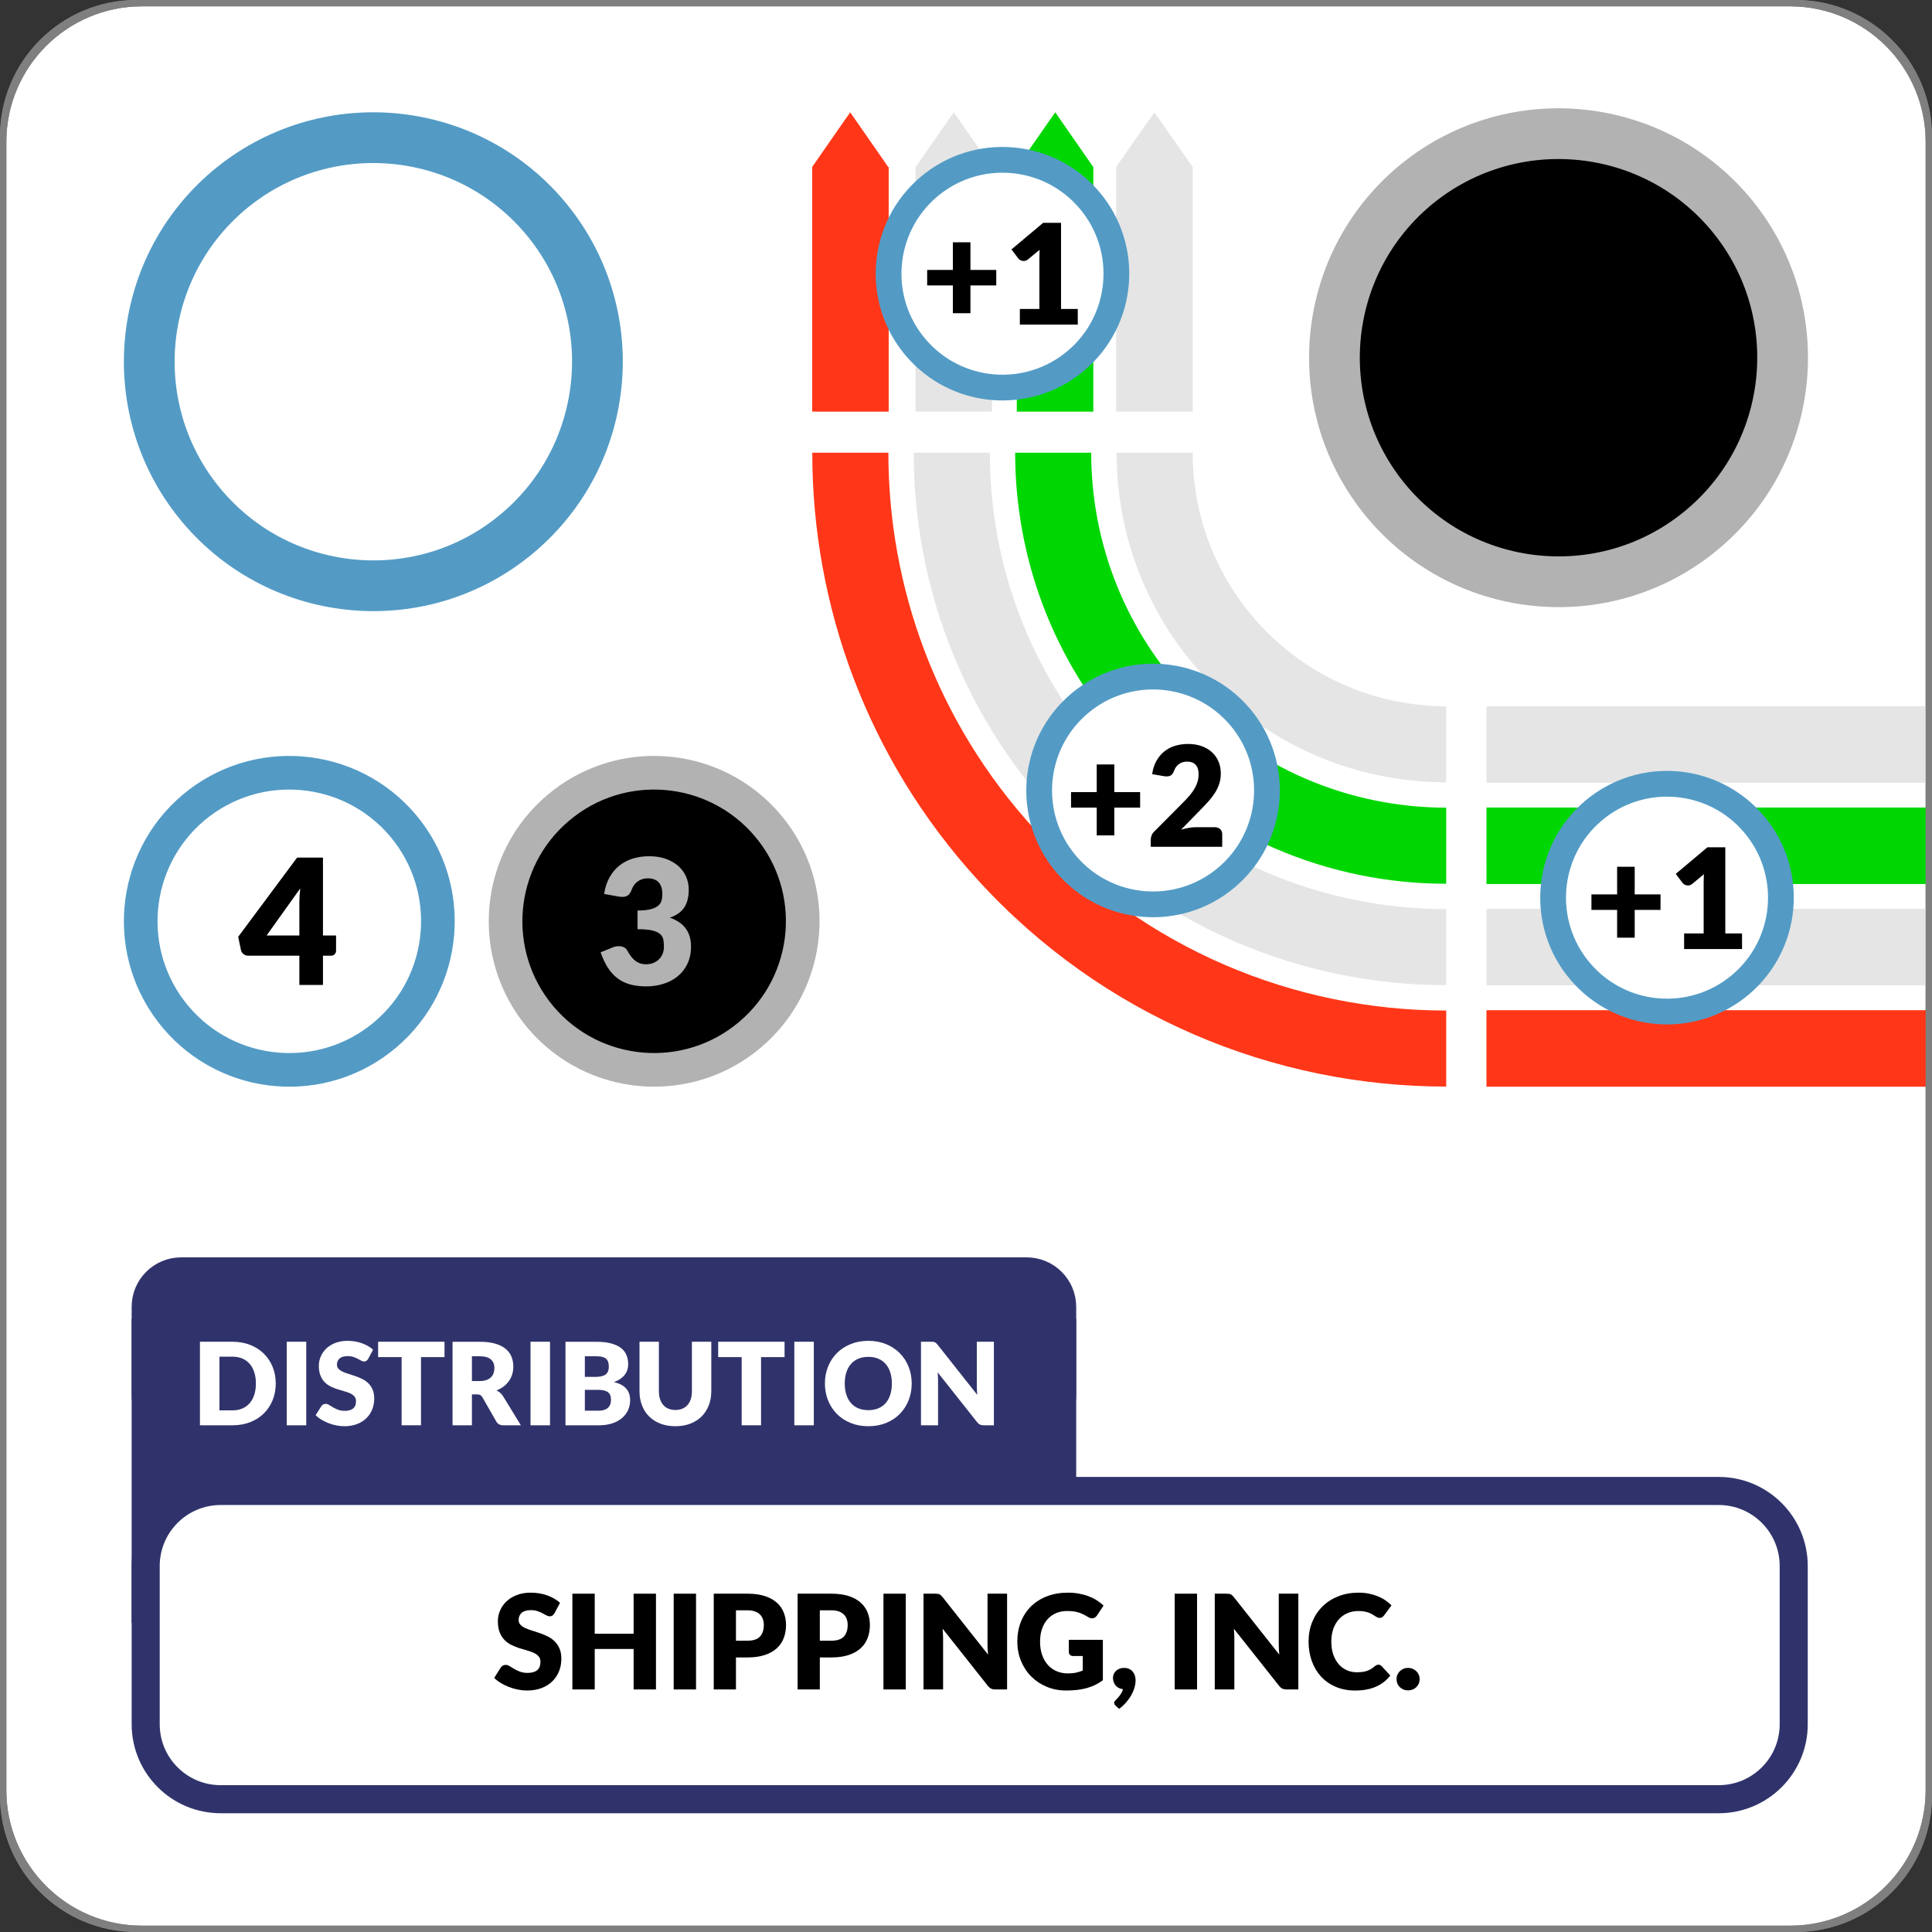 <?xml version="1.0" standalone="no"?>
<!DOCTYPE svg PUBLIC "-//W3C//DTD SVG 1.1//EN" "http://www.w3.org/Graphics/SVG/1.1/DTD/svg11.dtd">
<!--Generator: Xara Designer (www.xara.com), SVG filter version: 6.6.0.0-->
<svg fill="none" fill-rule="evenodd" stroke="black" stroke-width="0.501" stroke-linejoin="bevel" stroke-miterlimit="10" font-family="Times New Roman" font-size="16" style="font-variant-ligatures:none" xmlns:xlink="http://www.w3.org/1999/xlink" xmlns="http://www.w3.org/2000/svg" version="1.1" overflow="visible" width="215.435pt" height="215.436pt" viewBox="31.569 -574.755 215.435 215.436">
 <rect x="31.569" y="-574.755" width="215.435" height="215.436" fill="#333333" stroke="none"/>
 <defs>
	</defs>
 <g id="Page background" transform="scale(1 -1)"/>
 <g id="Layer 1" transform="scale(1 -1)">
  <g id="Group">
   <g id="Group_1">
    <g id="Group_2" stroke-linejoin="miter" stroke="none" stroke-width="0.802">
     <path d="M 31.569,559.542 L 31.569,374.532 C 31.569,366.135 38.384,359.319 46.781,359.319 L 231.792,359.319 C 240.189,359.319 247.004,366.135 247.004,374.532 L 247.004,559.542 C 247.004,567.939 240.189,574.755 231.792,574.755 L 46.781,574.755 C 38.384,574.755 31.569,567.939 31.569,559.542 Z" fill="#7f7f7f" marker-start="none" marker-end="none"/>
     <path d="M 32.278,558.933 L 32.278,375.141 C 32.278,366.799 39.048,360.028 47.39,360.028 L 231.183,360.028 C 239.525,360.028 246.295,366.799 246.295,375.141 L 246.295,558.933 C 246.295,567.275 239.525,574.046 231.183,574.046 L 47.39,574.046 C 39.048,574.046 32.278,567.275 32.278,558.933 Z" marker-start="none" marker-end="none"/>
     <path d="M 32.278,558.933 L 32.278,375.141 C 32.278,366.799 39.048,360.028 47.39,360.028 L 231.183,360.028 C 239.525,360.028 246.295,366.799 246.295,375.141 L 246.295,558.933 C 246.295,567.275 239.525,574.046 231.183,574.046 L 47.39,574.046 C 39.048,574.046 32.278,567.275 32.278,558.933 Z" fill="#ffffff" marker-start="none" marker-end="none"/>
    </g>
    <g id="Group_3" stroke="#30336b" stroke-linejoin="miter" stroke-linecap="round">
     <path d="M 47.118,427.682 L 47.118,393.79 L 150.706,393.79 L 150.706,427.682 L 47.118,427.682 Z" fill="#30336b" stroke-width="1.738" marker-start="none" marker-end="none"/>
     <path d="M 47.118,429.025 L 47.118,419.215 C 47.118,416.644 49.202,414.567 51.764,414.567 L 146.056,414.567 C 148.618,414.567 150.706,416.644 150.706,419.215 L 150.706,429.025 C 150.706,431.601 148.618,433.679 146.056,433.679 L 51.764,433.679 C 49.202,433.679 47.118,431.601 47.118,429.025 Z" fill="#30336b" stroke-width="1.738" marker-start="none" marker-end="none"/>
     <path d="M 47.815,400.132 L 47.815,382.487 C 47.815,377.874 51.559,374.128 56.177,374.128 L 223.223,374.128 C 227.836,374.128 231.584,377.874 231.584,382.487 L 231.584,400.132 C 231.584,404.75 227.836,408.498 223.223,408.498 L 56.177,408.498 C 51.559,408.498 47.815,404.75 47.815,400.132 Z" fill="#ffffff" stroke-width="3.13" marker-start="none" marker-end="none"/>
    </g>
    <g id="Group_4" stroke-linejoin="miter">
     <path d="M 91.069,460.716 C 85.169,467.694 86.048,478.154 93.043,484.063 C 100.025,489.955 110.478,489.076 116.382,482.089 C 122.291,475.097 121.405,464.643 114.408,458.738 C 107.426,452.843 96.969,453.722 91.069,460.716 Z" stroke="none" fill="#000000" stroke-width="0.686" marker-start="none" marker-end="none"/>
     <path d="M 91.847,461.325 C 85.956,468.323 86.828,478.782 93.821,484.675 C 100.81,490.584 111.262,489.701 117.178,482.708 C 123.075,475.726 122.19,465.274 115.196,459.369 C 108.217,453.463 97.753,454.342 91.847,461.325 Z" stroke="#b2b2b2" stroke-width="3.752" marker-start="none" marker-end="none"/>
    </g>
    <g id="Group_5" stroke-linejoin="miter">
     <path d="M 50.384,460.703 C 44.484,467.692 45.363,478.16 52.36,484.051 C 59.343,489.962 69.797,489.079 75.699,482.091 C 81.61,475.102 80.724,464.642 73.726,458.738 C 66.743,452.839 56.284,453.722 50.384,460.703 Z" stroke="none" fill="#ffffff" stroke-width="0.689" marker-start="none" marker-end="none"/>
     <path d="M 51.164,461.338 C 45.271,468.33 46.144,478.776 53.136,484.689 C 60.127,490.573 70.582,489.701 76.495,482.713 C 82.393,475.726 81.509,465.26 74.515,459.36 C 67.534,453.461 57.069,454.339 51.164,461.338 Z" stroke="#539bc5" stroke-width="3.752" marker-start="none" marker-end="none"/>
    </g>
    <g id="Group_6" stroke-linejoin="miter">
     <path d="M 52.924,517.353 C 44.027,527.893 45.352,543.679 55.904,552.563 C 66.435,561.477 82.2,560.145 91.101,549.607 C 100.015,539.067 98.679,523.293 88.125,514.39 C 77.594,505.494 61.822,506.825 52.924,517.353 Z" stroke="none" fill="#ffffff" stroke-width="1.039" marker-start="none" marker-end="none"/>
     <path d="M 54.101,518.31 C 45.214,528.855 46.53,544.608 57.074,553.525 C 67.617,562.398 83.384,561.083 92.301,550.545 C 101.195,540.008 99.862,524.225 89.315,515.328 C 78.787,506.432 63.006,507.756 54.101,518.31 Z" stroke="#539bc5" stroke-width="5.658" marker-start="none" marker-end="none"/>
    </g>
    <g id="Group_7" fill-rule="nonzero" stroke-linejoin="round" stroke-linecap="round" stroke="none" stroke-width="0.485" fill="#b2b2b2">
     <g id="Group_8">
      <path d="M 103.965,479.277 C 104.666,479.277 105.29,479.178 105.836,478.979 C 106.381,478.781 106.843,478.512 107.22,478.173 C 107.596,477.834 107.882,477.442 108.077,476.995 C 108.272,476.549 108.37,476.078 108.37,475.583 C 108.37,475.134 108.324,474.738 108.233,474.395 C 108.142,474.053 108.007,473.757 107.829,473.506 C 107.65,473.255 107.429,473.042 107.166,472.866 C 106.903,472.69 106.602,472.544 106.265,472.426 C 107.837,471.882 108.623,470.815 108.623,469.227 C 108.623,468.475 108.486,467.821 108.214,467.263 C 107.941,466.705 107.575,466.242 107.117,465.873 C 106.659,465.503 106.128,465.226 105.524,465.041 C 104.92,464.856 104.289,464.764 103.633,464.764 C 102.958,464.764 102.357,464.837 101.83,464.983 C 101.304,465.129 100.836,465.357 100.427,465.665 C 100.018,465.974 99.659,466.368 99.35,466.849 C 99.042,467.33 98.774,467.901 98.546,468.564 L 99.891,469.111 C 100.008,469.164 100.123,469.199 100.237,469.219 C 100.351,469.238 100.463,469.248 100.573,469.248 C 100.781,469.248 100.968,469.207 101.134,469.126 C 101.299,469.045 101.424,468.926 101.509,468.77 C 101.801,468.23 102.111,467.838 102.439,467.595 C 102.768,467.351 103.152,467.229 103.594,467.229 C 103.932,467.229 104.226,467.286 104.476,467.4 C 104.726,467.513 104.934,467.659 105.1,467.838 C 105.266,468.017 105.391,468.221 105.475,468.448 C 105.56,468.676 105.602,468.907 105.602,469.141 C 105.602,469.446 105.581,469.721 105.539,469.965 C 105.496,470.209 105.378,470.419 105.183,470.594 C 104.988,470.77 104.694,470.905 104.301,470.999 C 103.908,471.093 103.36,471.14 102.659,471.14 L 102.659,473.225 C 103.25,473.225 103.727,473.27 104.091,473.361 C 104.455,473.452 104.736,473.577 104.934,473.737 C 105.132,473.896 105.264,474.089 105.329,474.317 C 105.394,474.544 105.426,474.794 105.426,475.067 C 105.426,475.626 105.292,476.057 105.022,476.359 C 104.752,476.661 104.341,476.813 103.789,476.813 C 103.562,476.813 103.354,476.78 103.165,476.715 C 102.977,476.65 102.808,476.562 102.659,476.452 C 102.509,476.341 102.381,476.211 102.274,476.062 C 102.167,475.912 102.081,475.75 102.016,475.574 C 101.912,475.282 101.78,475.071 101.621,474.941 C 101.462,474.811 101.246,474.745 100.973,474.745 C 100.908,474.745 100.838,474.749 100.763,474.755 C 100.689,474.762 100.612,474.771 100.534,474.784 L 98.936,475.067 C 99.04,475.775 99.24,476.393 99.535,476.919 C 99.831,477.445 100.198,477.884 100.637,478.235 C 101.075,478.585 101.577,478.847 102.142,479.019 C 102.707,479.191 103.315,479.277 103.965,479.277 Z" marker-start="none" marker-end="none"/>
     </g>
    </g>
    <g id="Group_9" fill-rule="nonzero" stroke-linejoin="round" stroke-linecap="round" stroke="none" stroke-width="0.485" fill="#000000">
     <g id="Group_10">
      <path d="M 67.582,470.436 L 69.043,470.436 L 69.043,468.741 C 69.043,468.591 68.993,468.462 68.892,468.351 C 68.792,468.241 68.647,468.185 68.459,468.185 L 67.582,468.185 L 67.582,464.921 L 64.95,464.921 L 64.95,468.185 L 59.239,468.185 C 59.051,468.185 58.88,468.244 58.728,468.361 C 58.575,468.478 58.479,468.624 58.44,468.799 L 58.128,470.291 L 64.697,479.123 L 67.582,479.123 L 67.582,470.436 Z M 64.95,474.14 C 64.95,474.368 64.958,474.613 64.975,474.876 C 64.991,475.139 65.015,475.41 65.048,475.69 L 61.296,470.436 L 64.95,470.436 L 64.95,474.14 Z" marker-start="none" marker-end="none"/>
     </g>
    </g>
    <g id="Group_11" fill="#ff3718" stroke-linecap="round" stroke="none">
     <path d="M 246.486,462.11 L 246.486,453.576 L 197.323,453.576 L 197.323,462.111 L 246.486,462.11 Z" stroke-width="0.103" stroke-linejoin="miter" marker-start="none" marker-end="none"/>
     <path d="M 146.881,482.342 C 159.148,468.903 175.962,462.074 192.835,462.071 L 192.835,453.591 C 173.663,453.597 154.55,461.347 140.616,476.616 C 128.243,490.177 122.141,507.254 122.146,524.277 L 130.632,524.277 C 130.625,509.295 135.994,494.268 146.881,482.342 Z" stroke-width="0.541" stroke-linejoin="round" marker-start="none" marker-end="none"/>
     <path d="M 126.373,562.23 L 128.491,559.185 L 130.613,556.133 L 130.666,556.132 L 130.666,528.855 L 122.13,528.856 L 122.13,556.132 L 124.25,559.185 L 126.373,562.23 Z" stroke-width="0.103" stroke-linejoin="miter" marker-start="none" marker-end="none"/>
    </g>
    <g id="Group_12" stroke-linecap="round" stroke="none" fill="#e5e5e5">
     <path d="M 137.923,562.234 L 140.043,559.187 L 142.164,556.132 L 137.923,556.132 L 133.682,556.136 L 135.804,559.188 L 137.923,562.234 Z M 142.187,556.132 L 142.188,528.855 L 133.653,528.855 L 133.653,556.132 L 142.187,556.132 Z" stroke-width="0.103" stroke-linejoin="miter" marker-start="none" marker-end="none"/>
     <path d="M 155.235,489.964 C 165.275,478.973 179.03,473.386 192.835,473.38 L 192.835,464.9 C 176.727,464.905 160.678,471.419 148.969,484.247 C 138.575,495.633 133.455,509.976 133.458,524.276 L 141.944,524.277 C 141.934,512.02 146.329,499.728 155.235,489.964 Z" stroke-width="0.453" stroke-linejoin="round" marker-start="none" marker-end="none"/>
     <path d="M 246.486,473.412 L 246.486,464.881 L 197.323,464.881 L 197.323,473.413 L 246.486,473.412 Z" stroke-width="0.103" stroke-linejoin="miter" marker-start="none" marker-end="none"/>
    </g>
    <g id="Group_13" fill="#00d702" stroke-linecap="round" stroke="none">
     <path d="M 149.239,562.234 L 151.354,559.188 L 153.476,556.132 L 149.235,556.132 L 144.992,556.136 L 147.112,559.188 L 149.239,562.234 Z M 153.486,556.132 L 153.485,528.855 L 144.95,528.855 L 144.95,556.132 L 153.486,556.132 Z" stroke-width="0.103" stroke-linejoin="miter" marker-start="none" marker-end="none"/>
     <path d="M 246.486,484.71 L 246.486,476.18 L 197.324,476.18 L 197.323,484.711 L 246.486,484.71 Z" stroke-width="0.103" stroke-linejoin="miter" marker-start="none" marker-end="none"/>
     <path d="M 163.59,497.591 C 171.397,489.039 182.102,484.7 192.835,484.693 L 192.834,476.208 C 179.793,476.212 166.803,481.485 157.324,491.874 C 148.913,501.089 144.765,512.705 144.767,524.277 L 153.249,524.277 C 153.249,514.744 156.663,505.18 163.59,497.591 Z" stroke-width="0.368" stroke-linejoin="round" marker-start="none" marker-end="none"/>
    </g>
    <g id="Group_14" fill="#e5e5e5" stroke-linecap="round" stroke="none">
     <path d="M 246.486,496.007 L 246.486,487.473 L 197.322,487.473 L 197.323,496.007 L 246.486,496.007 Z" stroke-width="0.103" stroke-linejoin="miter" marker-start="none" marker-end="none"/>
     <path d="M 171.945,505.212 C 177.523,499.105 185.161,496.005 192.834,496.002 L 192.835,487.515 C 182.865,487.525 172.926,491.557 165.683,499.495 C 159.244,506.545 156.073,515.421 156.077,524.277 L 164.565,524.277 C 164.558,517.47 167,510.638 171.945,505.212 Z" stroke-width="0.281" stroke-linejoin="round" marker-start="none" marker-end="none"/>
     <path d="M 160.292,562.23 L 162.424,559.186 L 164.565,556.133 L 164.565,556.133 L 164.565,528.856 L 156.026,528.855 L 156.026,556.132 L 156.026,556.132 L 158.156,559.187 L 160.292,562.23 Z" stroke-width="0.103" stroke-linejoin="miter" marker-start="none" marker-end="none"/>
    </g>
    <g id="Group_15" stroke-linejoin="miter">
     <path d="M 185.083,517.8 C 176.186,528.34 177.511,544.126 188.063,553.009 C 198.594,561.924 214.359,560.592 223.26,550.055 C 232.174,539.514 230.838,523.74 220.285,514.837 C 209.753,505.941 193.981,507.272 185.083,517.8 Z" stroke="none" fill="#000000" stroke-width="1.039" marker-start="none" marker-end="none"/>
     <path d="M 186.26,518.757 C 177.373,529.302 178.689,545.054 189.233,553.972 C 199.777,562.844 215.543,561.53 224.46,550.993 C 233.354,540.455 232.021,524.672 221.474,515.775 C 210.946,506.879 195.165,508.203 186.26,518.757 Z" stroke="#b2b2b2" stroke-width="5.658" marker-start="none" marker-end="none"/>
    </g>
    <g id="Group_16" stroke-linejoin="miter">
     <path d="M 207.148,465.985 C 202.623,471.341 203.3,479.357 208.657,483.88 C 214.013,488.405 222.033,487.733 226.553,482.375 C 231.078,477.018 230.403,468.998 225.044,464.479 C 219.69,459.951 211.67,460.634 207.148,465.985 Z" stroke="none" fill="#ffffff" stroke-width="0.526" marker-start="none" marker-end="none"/>
     <path d="M 207.751,466.467 C 203.227,471.816 203.903,479.838 209.259,484.359 C 214.618,488.887 222.634,488.209 227.157,482.85 C 231.686,477.499 231.009,469.476 225.649,464.952 C 220.29,460.431 212.274,461.105 207.751,466.467 Z" fill="none" stroke="#539bc5" stroke-width="2.872" marker-start="none" marker-end="none"/>
    </g>
    <g id="Group_17" stroke-linejoin="miter">
     <path d="M 168.814,476.302 C 163.463,471.78 155.443,472.457 150.916,477.813 C 146.4,483.17 147.073,491.189 152.43,495.713 C 157.785,500.236 165.802,499.556 170.325,494.202 C 174.849,488.845 174.173,480.827 168.814,476.302 Z" stroke="none" fill="#ffffff" stroke-width="0.526" marker-start="none" marker-end="none"/>
     <path d="M 168.336,476.91 C 162.982,472.383 154.966,473.057 150.442,478.417 C 145.918,483.775 146.591,491.79 151.954,496.315 C 157.309,500.842 165.326,500.158 169.852,494.807 C 174.377,489.447 173.696,481.432 168.336,476.91 Z" fill="none" stroke="#539bc5" stroke-width="2.872" marker-start="none" marker-end="none"/>
    </g>
    <g id="Group_18" stroke-linejoin="miter">
     <path d="M 133.042,535.56 C 128.518,540.916 129.197,548.933 134.552,553.461 C 139.912,557.982 147.932,557.304 152.455,551.946 C 156.983,546.593 156.3,538.571 150.944,534.052 C 145.585,529.533 137.569,530.207 133.042,535.56 Z" stroke="none" fill="#ffffff" stroke-width="0.526" marker-start="none" marker-end="none"/>
     <path d="M 133.649,536.044 C 129.125,541.395 129.801,549.415 135.161,553.939 C 140.52,558.46 148.535,557.786 153.058,552.426 C 157.585,547.073 156.907,539.053 151.551,534.532 C 146.188,530.007 138.172,530.683 133.649,536.044 Z" fill="none" stroke="#539bc5" stroke-width="2.872" marker-start="none" marker-end="none"/>
    </g>
    <g id="Group_19" fill-rule="nonzero" stroke-linejoin="round" stroke-linecap="round" stroke="none" stroke-width="0.387" fill="#000000">
     <g id="Group_20">
      <path d="M 213.853,478.103 L 213.853,475.021 L 216.732,475.021 L 216.732,473.292 L 213.853,473.292 L 213.853,470.195 L 211.892,470.195 L 211.892,473.292 L 209.028,473.292 L 209.028,475.021 L 211.892,475.021 L 211.892,478.103 L 213.853,478.103 Z" marker-start="none" marker-end="none"/>
      <path d="M 219.363,470.67 L 221.542,470.67 L 221.542,476.39 C 221.542,476.671 221.55,476.964 221.565,477.27 L 220.281,476.203 C 220.198,476.136 220.115,476.088 220.032,476.059 C 219.949,476.031 219.869,476.017 219.791,476.017 C 219.656,476.017 219.536,476.046 219.429,476.106 C 219.323,476.166 219.244,476.229 219.192,476.297 L 218.429,477.309 L 221.962,480.274 L 223.955,480.274 L 223.955,470.67 L 225.822,470.67 L 225.822,468.926 L 219.363,468.926 L 219.363,470.67 Z" marker-start="none" marker-end="none"/>
     </g>
    </g>
    <g id="Group_21" fill-rule="nonzero" stroke-linejoin="round" stroke-linecap="round" stroke="none" stroke-width="0.387" fill="#000000">
     <g id="Group_22">
      <path d="M 155.824,489.51 L 155.824,486.428 L 158.703,486.428 L 158.703,484.699 L 155.824,484.699 L 155.824,481.602 L 153.863,481.602 L 153.863,484.699 L 150.999,484.699 L 150.999,486.428 L 153.863,486.428 L 153.863,489.51 L 155.824,489.51 Z" marker-start="none" marker-end="none"/>
      <path d="M 164.058,491.797 C 164.618,491.797 165.123,491.715 165.571,491.552 C 166.02,491.389 166.403,491.162 166.719,490.871 C 167.036,490.581 167.278,490.234 167.447,489.832 C 167.616,489.43 167.7,488.988 167.7,488.505 C 167.7,488.09 167.642,487.706 167.525,487.353 C 167.408,487 167.249,486.664 167.046,486.345 C 166.844,486.026 166.609,485.718 166.342,485.419 C 166.075,485.121 165.791,484.819 165.49,484.513 L 163.272,482.24 C 163.557,482.324 163.839,482.39 164.116,482.44 C 164.394,482.49 164.654,482.514 164.898,482.514 L 167.015,482.514 C 167.274,482.514 167.479,482.443 167.63,482.3 C 167.78,482.157 167.856,481.969 167.856,481.735 L 167.856,480.333 L 159.887,480.333 L 159.887,481.111 C 159.887,481.262 159.918,481.423 159.98,481.594 C 160.042,481.765 160.151,481.921 160.307,482.061 L 163.575,485.353 C 163.856,485.634 164.099,485.901 164.307,486.155 C 164.514,486.409 164.686,486.66 164.821,486.906 C 164.955,487.153 165.057,487.399 165.124,487.646 C 165.191,487.892 165.225,488.153 165.225,488.428 C 165.225,488.879 165.118,489.226 164.902,489.467 C 164.687,489.708 164.359,489.829 163.918,489.829 C 163.736,489.829 163.57,489.803 163.42,489.751 C 163.269,489.699 163.134,489.629 163.015,489.541 C 162.896,489.453 162.793,489.349 162.708,489.23 C 162.622,489.11 162.553,488.981 162.501,488.841 C 162.418,488.607 162.313,488.439 162.186,488.335 C 162.059,488.231 161.887,488.179 161.669,488.179 C 161.617,488.179 161.561,488.182 161.501,488.187 C 161.442,488.192 161.381,488.2 161.319,488.21 L 160.042,488.432 C 160.125,488.998 160.285,489.492 160.521,489.912 C 160.757,490.333 161.05,490.683 161.4,490.964 C 161.75,491.244 162.151,491.453 162.603,491.591 C 163.054,491.728 163.539,491.797 164.058,491.797 Z" marker-start="none" marker-end="none"/>
     </g>
    </g>
    <g id="Group_23" fill-rule="nonzero" stroke-linejoin="round" stroke-linecap="round" stroke="none" stroke-width="0.387" fill="#000000">
     <g id="Group_24">
      <path d="M 139.782,547.737 L 139.782,544.655 L 142.661,544.655 L 142.661,542.926 L 139.782,542.926 L 139.782,539.829 L 137.821,539.829 L 137.821,542.926 L 134.957,542.926 L 134.957,544.655 L 137.821,544.655 L 137.821,547.737 L 139.782,547.737 Z" marker-start="none" marker-end="none"/>
      <path d="M 145.292,540.304 L 147.471,540.304 L 147.471,546.024 C 147.471,546.305 147.479,546.598 147.494,546.904 L 146.21,545.837 C 146.127,545.77 146.044,545.722 145.961,545.693 C 145.878,545.665 145.798,545.651 145.72,545.651 C 145.585,545.651 145.465,545.68 145.358,545.74 C 145.252,545.8 145.173,545.863 145.121,545.931 L 144.358,546.943 L 147.891,549.908 L 149.884,549.908 L 149.884,540.304 L 151.751,540.304 L 151.751,538.56 L 145.292,538.56 L 145.292,540.304 Z" marker-start="none" marker-end="none"/>
     </g>
    </g>
    <g id="Group_25" fill-rule="nonzero" stroke-linejoin="round" stroke-linecap="round" stroke="none" stroke-width="0.319" fill="#ffffff">
     <g id="Group_26">
      <path d="M 62.316,420.484 C 62.316,419.81 62.2,419.189 61.967,418.62 C 61.735,418.051 61.408,417.558 60.986,417.143 C 60.564,416.727 60.056,416.403 59.462,416.171 C 58.867,415.938 58.208,415.822 57.483,415.822 L 53.865,415.822 L 53.865,425.139 L 57.483,425.139 C 58.208,425.139 58.867,425.022 59.462,424.787 C 60.056,424.553 60.564,424.229 60.986,423.815 C 61.408,423.402 61.735,422.91 61.967,422.341 C 62.2,421.772 62.316,421.153 62.316,420.484 Z M 60.104,420.484 C 60.104,420.944 60.044,421.359 59.925,421.73 C 59.806,422.101 59.634,422.415 59.41,422.673 C 59.187,422.931 58.913,423.129 58.589,423.268 C 58.265,423.406 57.897,423.475 57.483,423.475 L 56.039,423.475 L 56.039,417.486 L 57.483,417.486 C 57.897,417.486 58.265,417.555 58.589,417.693 C 58.913,417.832 59.187,418.03 59.41,418.288 C 59.634,418.546 59.806,418.86 59.925,419.231 C 60.044,419.602 60.104,420.019 60.104,420.484 Z" marker-start="none" marker-end="none"/>
      <path d="M 65.719,415.822 L 63.546,415.822 L 63.546,425.139 L 65.719,425.139 L 65.719,415.822 Z" marker-start="none" marker-end="none"/>
      <path d="M 72.634,423.244 C 72.57,423.141 72.503,423.065 72.432,423.014 C 72.362,422.962 72.271,422.937 72.161,422.937 C 72.063,422.937 71.957,422.968 71.844,423.03 C 71.731,423.091 71.603,423.161 71.461,423.237 C 71.318,423.314 71.155,423.383 70.972,423.445 C 70.788,423.507 70.58,423.538 70.345,423.538 C 69.94,423.538 69.639,423.452 69.441,423.279 C 69.243,423.106 69.143,422.873 69.143,422.579 C 69.143,422.391 69.203,422.236 69.322,422.112 C 69.442,421.989 69.598,421.882 69.792,421.792 C 69.986,421.703 70.208,421.621 70.457,421.546 C 70.706,421.472 70.961,421.389 71.221,421.297 C 71.481,421.205 71.736,421.098 71.985,420.974 C 72.234,420.851 72.456,420.693 72.65,420.501 C 72.844,420.309 73,420.076 73.12,419.801 C 73.239,419.526 73.299,419.195 73.299,418.807 C 73.299,418.376 73.224,417.974 73.075,417.599 C 72.926,417.224 72.709,416.896 72.426,416.617 C 72.143,416.338 71.793,416.119 71.378,415.959 C 70.962,415.799 70.49,415.719 69.962,415.719 C 69.672,415.719 69.377,415.749 69.076,415.809 C 68.776,415.868 68.485,415.952 68.204,416.061 C 67.923,416.17 67.658,416.299 67.411,416.448 C 67.164,416.597 66.949,416.763 66.765,416.947 L 67.405,417.957 C 67.452,418.034 67.518,418.095 67.603,418.142 C 67.688,418.189 67.78,418.213 67.878,418.213 C 68.006,418.213 68.135,418.172 68.265,418.091 C 68.394,418.01 68.542,417.921 68.706,417.823 C 68.87,417.725 69.058,417.635 69.271,417.554 C 69.484,417.473 69.736,417.433 70.026,417.433 C 70.418,417.433 70.722,417.519 70.94,417.691 C 71.157,417.864 71.266,418.138 71.266,418.513 C 71.266,418.731 71.206,418.907 71.087,419.044 C 70.967,419.18 70.811,419.293 70.617,419.383 C 70.423,419.472 70.202,419.551 69.955,419.619 C 69.708,419.687 69.455,419.763 69.195,419.846 C 68.935,419.929 68.681,420.031 68.434,420.153 C 68.187,420.274 67.966,420.434 67.772,420.632 C 67.578,420.831 67.422,421.078 67.302,421.374 C 67.183,421.67 67.123,422.036 67.123,422.471 C 67.123,422.82 67.194,423.161 67.334,423.494 C 67.475,423.826 67.682,424.122 67.954,424.382 C 68.227,424.642 68.562,424.85 68.958,425.006 C 69.354,425.161 69.808,425.239 70.32,425.239 C 70.605,425.239 70.883,425.217 71.154,425.172 C 71.424,425.127 71.681,425.061 71.924,424.973 C 72.167,424.886 72.394,424.782 72.605,424.66 C 72.816,424.539 73.004,424.401 73.171,424.248 L 72.634,423.244 Z" marker-start="none" marker-end="none"/>
      <path d="M 81.135,425.139 L 81.135,423.425 L 78.514,423.425 L 78.514,415.824 L 76.354,415.824 L 76.354,423.425 L 73.733,423.425 L 73.733,425.139 L 81.135,425.139 Z" marker-start="none" marker-end="none"/>
      <path d="M 84.193,419.268 L 84.193,415.822 L 82.032,415.822 L 82.032,425.136 L 85.062,425.136 C 85.735,425.136 86.31,425.067 86.785,424.928 C 87.26,424.789 87.648,424.596 87.948,424.349 C 88.249,424.101 88.467,423.809 88.603,423.472 C 88.74,423.135 88.808,422.768 88.808,422.371 C 88.808,422.068 88.768,421.782 88.687,421.513 C 88.606,421.245 88.485,420.996 88.325,420.768 C 88.166,420.539 87.97,420.336 87.737,420.156 C 87.505,419.977 87.238,419.83 86.935,419.715 C 87.08,419.643 87.215,419.553 87.341,419.447 C 87.467,419.34 87.576,419.211 87.67,419.057 L 89.652,415.822 L 87.696,415.822 C 87.334,415.822 87.074,415.958 86.916,416.231 L 85.369,418.935 C 85.301,419.055 85.221,419.14 85.129,419.191 C 85.038,419.242 84.909,419.268 84.742,419.268 L 84.193,419.268 Z M 84.193,420.757 L 85.062,420.757 C 85.356,420.757 85.607,420.794 85.813,420.869 C 86.02,420.943 86.189,421.047 86.321,421.179 C 86.453,421.311 86.549,421.465 86.609,421.642 C 86.669,421.819 86.699,422.01 86.699,422.215 C 86.699,422.624 86.565,422.944 86.299,423.174 C 86.033,423.404 85.62,423.519 85.062,423.519 L 84.193,423.519 L 84.193,420.757 Z" marker-start="none" marker-end="none"/>
      <path d="M 92.9,415.822 L 90.727,415.822 L 90.727,425.139 L 92.9,425.139 L 92.9,415.822 Z" marker-start="none" marker-end="none"/>
      <path d="M 94.624,415.822 L 94.624,425.136 L 98.05,425.136 C 98.694,425.136 99.242,425.076 99.693,424.957 C 100.145,424.838 100.514,424.669 100.799,424.452 C 101.085,424.235 101.292,423.971 101.422,423.66 C 101.552,423.349 101.617,423.001 101.617,422.618 C 101.617,422.409 101.588,422.208 101.528,422.014 C 101.468,421.82 101.374,421.638 101.247,421.468 C 101.119,421.297 100.955,421.143 100.754,421.004 C 100.554,420.866 100.313,420.745 100.032,420.643 C 100.646,420.494 101.1,420.252 101.394,419.917 C 101.688,419.583 101.835,419.153 101.835,418.629 C 101.835,418.232 101.758,417.864 101.605,417.523 C 101.451,417.182 101.226,416.884 100.93,416.631 C 100.634,416.377 100.269,416.179 99.834,416.036 C 99.399,415.893 98.903,415.822 98.344,415.822 L 94.624,415.822 Z M 96.785,419.774 L 96.785,417.451 L 98.306,417.451 C 98.592,417.451 98.825,417.488 99.006,417.56 C 99.187,417.633 99.329,417.726 99.431,417.841 C 99.533,417.957 99.604,418.087 99.642,418.232 C 99.68,418.377 99.7,418.524 99.7,418.673 C 99.7,418.844 99.677,418.997 99.633,419.134 C 99.588,419.27 99.511,419.386 99.402,419.479 C 99.294,419.573 99.15,419.646 98.971,419.697 C 98.792,419.748 98.566,419.774 98.293,419.774 L 96.785,419.774 Z M 96.785,421.219 L 97.91,421.219 C 98.148,421.219 98.364,421.236 98.555,421.27 C 98.747,421.304 98.91,421.364 99.044,421.449 C 99.179,421.534 99.281,421.651 99.351,421.8 C 99.422,421.949 99.457,422.137 99.457,422.362 C 99.457,422.584 99.429,422.768 99.374,422.915 C 99.318,423.062 99.233,423.18 99.118,423.27 C 99.003,423.359 98.857,423.423 98.68,423.462 C 98.503,423.5 98.293,423.519 98.05,423.519 L 96.785,423.519 L 96.785,421.219 Z" marker-start="none" marker-end="none"/>
      <path d="M 106.882,417.529 C 107.172,417.529 107.431,417.577 107.659,417.673 C 107.887,417.769 108.079,417.906 108.237,418.086 C 108.395,418.265 108.515,418.483 108.598,418.741 C 108.681,418.999 108.723,419.292 108.723,419.62 L 108.723,425.137 L 110.884,425.137 L 110.884,419.619 C 110.884,419.048 110.791,418.524 110.605,418.046 C 110.42,417.569 110.155,417.158 109.81,416.812 C 109.464,416.467 109.045,416.199 108.55,416.007 C 108.056,415.815 107.5,415.719 106.882,415.719 C 106.26,415.719 105.701,415.815 105.207,416.007 C 104.713,416.199 104.293,416.467 103.948,416.812 C 103.603,417.158 103.338,417.569 103.155,418.046 C 102.972,418.524 102.88,419.048 102.88,419.619 L 102.88,425.137 L 105.041,425.137 L 105.041,419.626 C 105.041,419.298 105.082,419.005 105.166,418.747 C 105.249,418.489 105.369,418.27 105.527,418.089 C 105.684,417.908 105.877,417.769 106.105,417.673 C 106.333,417.577 106.592,417.529 106.882,417.529 Z" marker-start="none" marker-end="none"/>
      <path d="M 119.054,425.139 L 119.054,423.425 L 116.433,423.425 L 116.433,415.824 L 114.273,415.824 L 114.273,423.425 L 111.652,423.425 L 111.652,425.139 L 119.054,425.139 Z" marker-start="none" marker-end="none"/>
      <path d="M 122.316,415.822 L 120.143,415.822 L 120.143,425.139 L 122.316,425.139 L 122.316,415.822 Z" marker-start="none" marker-end="none"/>
      <path d="M 133.232,420.482 C 133.232,419.809 133.116,419.182 132.884,418.603 C 132.652,418.023 132.325,417.519 131.903,417.09 C 131.481,416.662 130.973,416.326 130.378,416.083 C 129.784,415.84 129.124,415.719 128.4,415.719 C 127.675,415.719 127.015,415.84 126.418,416.083 C 125.821,416.326 125.311,416.662 124.887,417.09 C 124.463,417.519 124.135,418.023 123.903,418.603 C 123.67,419.182 123.554,419.809 123.554,420.482 C 123.554,421.156 123.67,421.782 123.903,422.362 C 124.135,422.942 124.463,423.444 124.887,423.871 C 125.311,424.297 125.821,424.632 126.418,424.875 C 127.015,425.117 127.675,425.239 128.4,425.239 C 129.124,425.239 129.784,425.116 130.378,424.871 C 130.973,424.626 131.481,424.291 131.903,423.864 C 132.325,423.438 132.652,422.935 132.884,422.355 C 133.116,421.776 133.232,421.151 133.232,420.482 Z M 131.021,420.482 C 131.021,420.942 130.961,421.356 130.842,421.725 C 130.722,422.093 130.551,422.406 130.327,422.661 C 130.103,422.917 129.829,423.113 129.506,423.249 C 129.182,423.385 128.813,423.453 128.4,423.454 C 127.982,423.453 127.61,423.385 127.284,423.249 C 126.958,423.113 126.683,422.917 126.46,422.661 C 126.236,422.406 126.064,422.093 125.945,421.725 C 125.826,421.356 125.766,420.942 125.766,420.482 C 125.766,420.018 125.826,419.601 125.945,419.233 C 126.064,418.864 126.236,418.552 126.46,418.297 C 126.683,418.041 126.958,417.846 127.284,417.712 C 127.61,417.578 127.982,417.511 128.4,417.511 C 128.813,417.511 129.182,417.578 129.506,417.712 C 129.829,417.846 130.103,418.041 130.327,418.297 C 130.551,418.552 130.722,418.864 130.842,419.233 C 130.961,419.601 131.021,420.018 131.021,420.482 Z" marker-start="none" marker-end="none"/>
      <path d="M 135.404,425.139 C 135.498,425.139 135.577,425.135 135.64,425.126 C 135.704,425.118 135.762,425.102 135.813,425.078 C 135.864,425.055 135.913,425.022 135.96,424.979 C 136.007,424.936 136.06,424.879 136.12,424.807 L 140.543,419.213 C 140.526,419.392 140.514,419.566 140.505,419.734 C 140.497,419.902 140.492,420.061 140.492,420.211 L 140.492,425.139 L 142.397,425.139 L 142.397,415.822 L 141.272,415.822 C 141.106,415.822 140.965,415.848 140.85,415.899 C 140.735,415.95 140.624,416.044 140.518,416.18 L 136.126,421.729 C 136.139,421.567 136.15,421.408 136.158,421.252 C 136.167,421.097 136.171,420.951 136.171,420.814 L 136.171,415.822 L 134.266,415.822 L 134.266,425.139 L 135.404,425.139 Z" marker-start="none" marker-end="none"/>
     </g>
    </g>
    <g id="Group_27" fill-rule="nonzero" stroke-linejoin="round" stroke-linecap="round" stroke="none" stroke-width="0.365" fill="#000000">
     <g id="Group_28">
      <path d="M 93.403,394.873 C 93.329,394.755 93.252,394.667 93.172,394.609 C 93.091,394.55 92.987,394.521 92.86,394.521 C 92.748,394.521 92.627,394.556 92.498,394.627 C 92.368,394.698 92.222,394.777 92.058,394.865 C 91.894,394.953 91.708,395.033 91.498,395.103 C 91.288,395.174 91.048,395.21 90.78,395.21 C 90.316,395.21 89.97,395.111 89.743,394.913 C 89.516,394.715 89.402,394.448 89.402,394.111 C 89.402,393.895 89.471,393.717 89.607,393.576 C 89.744,393.434 89.924,393.312 90.146,393.209 C 90.368,393.107 90.622,393.013 90.908,392.927 C 91.194,392.842 91.485,392.746 91.783,392.641 C 92.081,392.536 92.373,392.413 92.659,392.271 C 92.945,392.13 93.199,391.949 93.421,391.729 C 93.643,391.509 93.823,391.242 93.959,390.927 C 94.096,390.612 94.165,390.232 94.165,389.787 C 94.165,389.294 94.079,388.832 93.908,388.402 C 93.737,387.972 93.489,387.598 93.164,387.278 C 92.84,386.958 92.439,386.706 91.963,386.523 C 91.487,386.34 90.946,386.248 90.34,386.248 C 90.008,386.248 89.67,386.282 89.325,386.351 C 88.981,386.419 88.647,386.515 88.325,386.64 C 88.003,386.765 87.7,386.912 87.417,387.083 C 87.133,387.254 86.887,387.445 86.677,387.655 L 87.409,388.813 C 87.463,388.901 87.539,388.972 87.636,389.025 C 87.734,389.079 87.839,389.106 87.951,389.106 C 88.098,389.106 88.246,389.06 88.395,388.967 C 88.544,388.874 88.712,388.771 88.9,388.659 C 89.088,388.547 89.304,388.444 89.549,388.351 C 89.793,388.258 90.081,388.212 90.413,388.212 C 90.863,388.212 91.212,388.311 91.461,388.509 C 91.71,388.706 91.835,389.021 91.835,389.45 C 91.835,389.7 91.766,389.902 91.629,390.059 C 91.493,390.215 91.313,390.344 91.091,390.447 C 90.869,390.55 90.616,390.64 90.333,390.718 C 90.049,390.796 89.759,390.883 89.461,390.978 C 89.163,391.073 88.872,391.191 88.589,391.33 C 88.306,391.469 88.053,391.652 87.831,391.88 C 87.608,392.107 87.429,392.39 87.292,392.73 C 87.155,393.069 87.087,393.488 87.087,393.986 C 87.087,394.387 87.167,394.778 87.329,395.159 C 87.49,395.54 87.727,395.879 88.039,396.177 C 88.352,396.475 88.735,396.714 89.19,396.892 C 89.644,397.07 90.164,397.159 90.75,397.159 C 91.078,397.159 91.396,397.134 91.706,397.082 C 92.017,397.031 92.311,396.955 92.589,396.855 C 92.868,396.755 93.128,396.635 93.37,396.496 C 93.611,396.357 93.828,396.199 94.018,396.023 L 93.403,394.873 Z" marker-start="none" marker-end="none"/>
      <path d="M 104.715,386.366 L 102.224,386.366 L 102.224,390.881 L 97.886,390.881 L 97.886,386.366 L 95.395,386.366 L 95.395,397.045 L 97.886,397.045 L 97.886,392.58 L 102.224,392.58 L 102.224,397.045 L 104.715,397.045 L 104.715,386.366 Z" marker-start="none" marker-end="none"/>
      <path d="M 109.182,386.366 L 106.691,386.366 L 106.691,397.045 L 109.182,397.045 L 109.182,386.366 Z" marker-start="none" marker-end="none"/>
      <path d="M 113.635,389.936 L 113.635,386.368 L 111.158,386.368 L 111.158,397.045 L 114.924,397.045 C 115.676,397.045 116.322,396.956 116.862,396.777 C 117.402,396.599 117.846,396.354 118.196,396.041 C 118.545,395.728 118.802,395.359 118.969,394.934 C 119.135,394.509 119.218,394.05 119.218,393.557 C 119.218,393.024 119.132,392.535 118.961,392.091 C 118.79,391.646 118.529,391.265 118.177,390.948 C 117.826,390.63 117.38,390.382 116.84,390.204 C 116.3,390.026 115.662,389.936 114.924,389.936 L 113.635,389.936 Z M 113.635,391.804 L 114.924,391.804 C 115.569,391.804 116.033,391.958 116.316,392.266 C 116.6,392.574 116.741,393.004 116.741,393.556 C 116.741,393.801 116.705,394.024 116.631,394.224 C 116.558,394.424 116.447,394.596 116.298,394.741 C 116.149,394.885 115.961,394.996 115.734,395.074 C 115.507,395.153 115.237,395.192 114.924,395.192 L 113.635,395.192 L 113.635,391.804 Z" marker-start="none" marker-end="none"/>
      <path d="M 122.987,389.936 L 122.987,386.368 L 120.51,386.368 L 120.51,397.045 L 124.276,397.045 C 125.028,397.045 125.674,396.956 126.214,396.777 C 126.754,396.599 127.198,396.354 127.548,396.041 C 127.897,395.728 128.154,395.359 128.321,394.934 C 128.487,394.509 128.57,394.05 128.57,393.557 C 128.57,393.024 128.484,392.535 128.313,392.091 C 128.142,391.646 127.881,391.265 127.529,390.948 C 127.178,390.63 126.732,390.382 126.192,390.204 C 125.652,390.026 125.014,389.936 124.276,389.936 L 122.987,389.936 Z M 122.987,391.804 L 124.276,391.804 C 124.921,391.804 125.385,391.958 125.668,392.266 C 125.952,392.574 126.093,393.004 126.093,393.556 C 126.093,393.801 126.057,394.024 125.983,394.224 C 125.91,394.424 125.799,394.596 125.65,394.741 C 125.501,394.885 125.313,394.996 125.086,395.074 C 124.859,395.153 124.589,395.192 124.276,395.192 L 122.987,395.192 L 122.987,391.804 Z" marker-start="none" marker-end="none"/>
      <path d="M 132.573,386.366 L 130.082,386.366 L 130.082,397.045 L 132.573,397.045 L 132.573,386.366 Z" marker-start="none" marker-end="none"/>
      <path d="M 135.853,397.045 C 135.961,397.045 136.051,397.04 136.124,397.03 C 136.198,397.021 136.264,397.002 136.322,396.975 C 136.381,396.948 136.437,396.91 136.491,396.862 C 136.545,396.813 136.606,396.747 136.674,396.664 L 141.744,390.253 C 141.725,390.458 141.71,390.657 141.7,390.85 C 141.69,391.043 141.685,391.225 141.685,391.396 L 141.685,397.045 L 143.869,397.045 L 143.869,386.366 L 142.579,386.366 C 142.389,386.366 142.228,386.395 142.096,386.454 C 141.964,386.513 141.837,386.62 141.715,386.776 L 136.681,393.136 C 136.696,392.95 136.708,392.768 136.718,392.59 C 136.728,392.412 136.733,392.245 136.733,392.088 L 136.733,386.366 L 134.549,386.366 L 134.549,397.045 L 135.853,397.045 Z" marker-start="none" marker-end="none"/>
      <path d="M 150.651,388.155 C 150.993,388.155 151.296,388.183 151.56,388.241 C 151.824,388.299 152.073,388.376 152.307,388.472 L 152.307,390.094 L 151.252,390.094 C 151.096,390.094 150.974,390.135 150.886,390.218 C 150.798,390.301 150.754,390.407 150.754,390.534 L 150.754,391.897 L 154.549,391.897 L 154.549,387.391 C 154.276,387.191 153.991,387.019 153.696,386.874 C 153.4,386.73 153.085,386.612 152.751,386.519 C 152.416,386.426 152.059,386.358 151.681,386.314 C 151.302,386.27 150.896,386.248 150.461,386.248 C 149.679,386.248 148.956,386.386 148.292,386.662 C 147.628,386.938 147.053,387.319 146.567,387.805 C 146.081,388.291 145.7,388.868 145.424,389.535 C 145.148,390.202 145.01,390.926 145.01,391.707 C 145.01,392.504 145.142,393.235 145.405,393.902 C 145.669,394.569 146.047,395.144 146.537,395.628 C 147.028,396.111 147.622,396.488 148.318,396.756 C 149.014,397.025 149.792,397.159 150.651,397.159 C 151.096,397.159 151.514,397.123 151.904,397.049 C 152.295,396.976 152.655,396.876 152.985,396.748 C 153.315,396.621 153.616,396.47 153.89,396.294 C 154.163,396.118 154.408,395.927 154.623,395.721 L 153.904,394.63 C 153.836,394.527 153.754,394.446 153.659,394.388 C 153.564,394.329 153.46,394.3 153.348,394.3 C 153.201,394.3 153.05,394.349 152.893,394.446 C 152.698,394.563 152.514,394.665 152.34,394.75 C 152.167,394.836 151.99,394.905 151.809,394.959 C 151.628,395.013 151.438,395.052 151.238,395.076 C 151.037,395.101 150.813,395.113 150.563,395.113 C 150.099,395.113 149.682,395.031 149.311,394.868 C 148.939,394.704 148.623,394.473 148.362,394.176 C 148.1,393.878 147.899,393.52 147.757,393.103 C 147.616,392.685 147.545,392.22 147.545,391.707 C 147.545,391.141 147.623,390.638 147.779,390.198 C 147.936,389.759 148.152,389.388 148.428,389.085 C 148.704,388.782 149.031,388.552 149.409,388.393 C 149.788,388.234 150.202,388.155 150.651,388.155 Z" marker-start="none" marker-end="none"/>
      <path d="M 155.676,387.656 C 155.676,387.812 155.706,387.958 155.764,388.092 C 155.823,388.227 155.907,388.344 156.017,388.444 C 156.127,388.544 156.256,388.623 156.405,388.682 C 156.554,388.741 156.722,388.77 156.907,388.77 C 157.127,388.77 157.317,388.732 157.479,388.656 C 157.64,388.581 157.774,388.478 157.882,388.349 C 157.989,388.219 158.068,388.07 158.12,387.902 C 158.171,387.733 158.197,387.556 158.197,387.37 C 158.197,387.126 158.158,386.866 158.079,386.59 C 158.001,386.314 157.885,386.037 157.731,385.758 C 157.578,385.48 157.386,385.206 157.156,384.937 C 156.927,384.669 156.663,384.424 156.365,384.205 L 155.969,384.556 C 155.916,384.61 155.875,384.66 155.848,384.707 C 155.822,384.753 155.808,384.81 155.808,384.879 C 155.808,384.928 155.825,384.98 155.859,385.036 C 155.894,385.093 155.935,385.143 155.984,385.187 C 156.043,385.245 156.111,385.316 156.189,385.399 C 156.267,385.482 156.345,385.575 156.424,385.678 C 156.502,385.78 156.574,385.893 156.64,386.015 C 156.706,386.137 156.756,386.266 156.79,386.403 C 156.619,386.418 156.465,386.459 156.328,386.528 C 156.192,386.596 156.076,386.687 155.98,386.799 C 155.885,386.911 155.811,387.039 155.757,387.184 C 155.703,387.328 155.676,387.485 155.676,387.656 Z" marker-start="none" marker-end="none"/>
      <path d="M 165.05,386.366 L 162.559,386.366 L 162.559,397.045 L 165.05,397.045 L 165.05,386.366 Z" marker-start="none" marker-end="none"/>
      <path d="M 168.33,397.045 C 168.438,397.045 168.528,397.04 168.601,397.03 C 168.675,397.021 168.741,397.002 168.799,396.975 C 168.858,396.948 168.914,396.91 168.968,396.862 C 169.022,396.813 169.083,396.747 169.151,396.664 L 174.221,390.253 C 174.202,390.458 174.187,390.657 174.177,390.85 C 174.167,391.043 174.162,391.225 174.162,391.396 L 174.162,397.045 L 176.346,397.045 L 176.346,386.366 L 175.056,386.366 C 174.866,386.366 174.705,386.395 174.573,386.454 C 174.441,386.513 174.314,386.62 174.192,386.776 L 169.158,393.136 C 169.173,392.95 169.185,392.768 169.195,392.59 C 169.205,392.412 169.21,392.245 169.21,392.088 L 169.21,386.366 L 167.026,386.366 L 167.026,397.045 L 168.33,397.045 Z" marker-start="none" marker-end="none"/>
      <path d="M 185.275,389.126 C 185.334,389.126 185.392,389.115 185.451,389.093 C 185.51,389.07 185.566,389.032 185.619,388.977 L 186.601,387.922 C 186.171,387.369 185.633,386.951 184.986,386.67 C 184.339,386.389 183.573,386.248 182.689,386.248 C 181.878,386.248 181.151,386.386 180.509,386.662 C 179.867,386.938 179.322,387.319 178.875,387.805 C 178.428,388.291 178.085,388.868 177.846,389.535 C 177.606,390.202 177.487,390.926 177.487,391.707 C 177.487,392.504 177.624,393.235 177.897,393.902 C 178.171,394.569 178.553,395.144 179.044,395.628 C 179.535,396.111 180.122,396.488 180.806,396.756 C 181.49,397.025 182.244,397.159 183.07,397.159 C 183.47,397.159 183.848,397.124 184.202,397.053 C 184.556,396.982 184.887,396.884 185.195,396.759 C 185.502,396.635 185.786,396.486 186.044,396.312 C 186.303,396.138 186.533,395.946 186.733,395.736 L 185.898,394.615 C 185.844,394.546 185.781,394.484 185.707,394.428 C 185.634,394.372 185.532,394.344 185.4,394.344 C 185.312,394.344 185.229,394.363 185.151,394.402 C 185.072,394.441 184.989,394.489 184.901,394.545 C 184.814,394.601 184.717,394.662 184.612,394.728 C 184.507,394.794 184.382,394.855 184.238,394.912 C 184.094,394.968 183.926,395.015 183.733,395.055 C 183.54,395.093 183.314,395.113 183.055,395.113 C 182.606,395.113 182.195,395.034 181.824,394.875 C 181.453,394.716 181.134,394.489 180.868,394.193 C 180.602,393.898 180.394,393.54 180.245,393.12 C 180.096,392.7 180.022,392.228 180.022,391.706 C 180.022,391.158 180.096,390.672 180.245,390.247 C 180.394,389.822 180.597,389.465 180.853,389.174 C 181.11,388.883 181.409,388.662 181.751,388.511 C 182.093,388.359 182.459,388.284 182.85,388.284 C 183.075,388.284 183.28,388.295 183.465,388.317 C 183.651,388.339 183.823,388.376 183.982,388.43 C 184.141,388.484 184.292,388.553 184.436,388.639 C 184.58,388.724 184.726,388.831 184.872,388.958 C 184.931,389.007 184.994,389.047 185.063,389.079 C 185.131,389.11 185.202,389.126 185.275,389.126 Z" marker-start="none" marker-end="none"/>
      <path d="M 187.294,387.516 C 187.294,387.692 187.327,387.856 187.393,388.007 C 187.458,388.159 187.549,388.291 187.664,388.403 C 187.778,388.516 187.914,388.605 188.07,388.671 C 188.227,388.737 188.398,388.77 188.583,388.77 C 188.764,388.77 188.932,388.737 189.089,388.671 C 189.245,388.605 189.382,388.516 189.499,388.403 C 189.616,388.291 189.708,388.159 189.774,388.007 C 189.84,387.856 189.873,387.692 189.873,387.516 C 189.873,387.34 189.84,387.175 189.774,387.021 C 189.708,386.867 189.616,386.734 189.499,386.622 C 189.382,386.509 189.245,386.421 189.089,386.358 C 188.932,386.294 188.764,386.262 188.583,386.262 C 188.398,386.262 188.227,386.294 188.07,386.358 C 187.914,386.421 187.778,386.509 187.664,386.622 C 187.549,386.734 187.458,386.867 187.393,387.021 C 187.327,387.175 187.294,387.34 187.294,387.516 Z" marker-start="none" marker-end="none"/>
     </g>
    </g>
   </g>
   <path d="M 31.569,374.532 L 31.569,559.542 C 31.569,567.939 38.384,574.755 46.781,574.755 L 231.792,574.755 C 240.189,574.755 247.004,567.939 247.004,559.542 L 247.004,374.532 C 247.004,366.135 240.189,359.319 231.792,359.319 L 46.781,359.319 C 38.384,359.319 31.569,366.135 31.569,374.532 Z M 246.295,375.141 L 246.295,558.933 C 246.295,567.275 239.525,574.046 231.183,574.046 L 47.39,574.046 C 39.048,574.046 32.278,567.275 32.278,558.933 L 32.278,375.141 C 32.278,366.799 39.048,360.028 47.39,360.028 L 231.183,360.028 C 239.525,360.028 246.295,366.799 246.295,375.141 Z" stroke-linejoin="miter" stroke-width="0.802" fill="#7f7f7f" stroke="none" marker-start="none" marker-end="none"/>
  </g>
 </g>
</svg>
